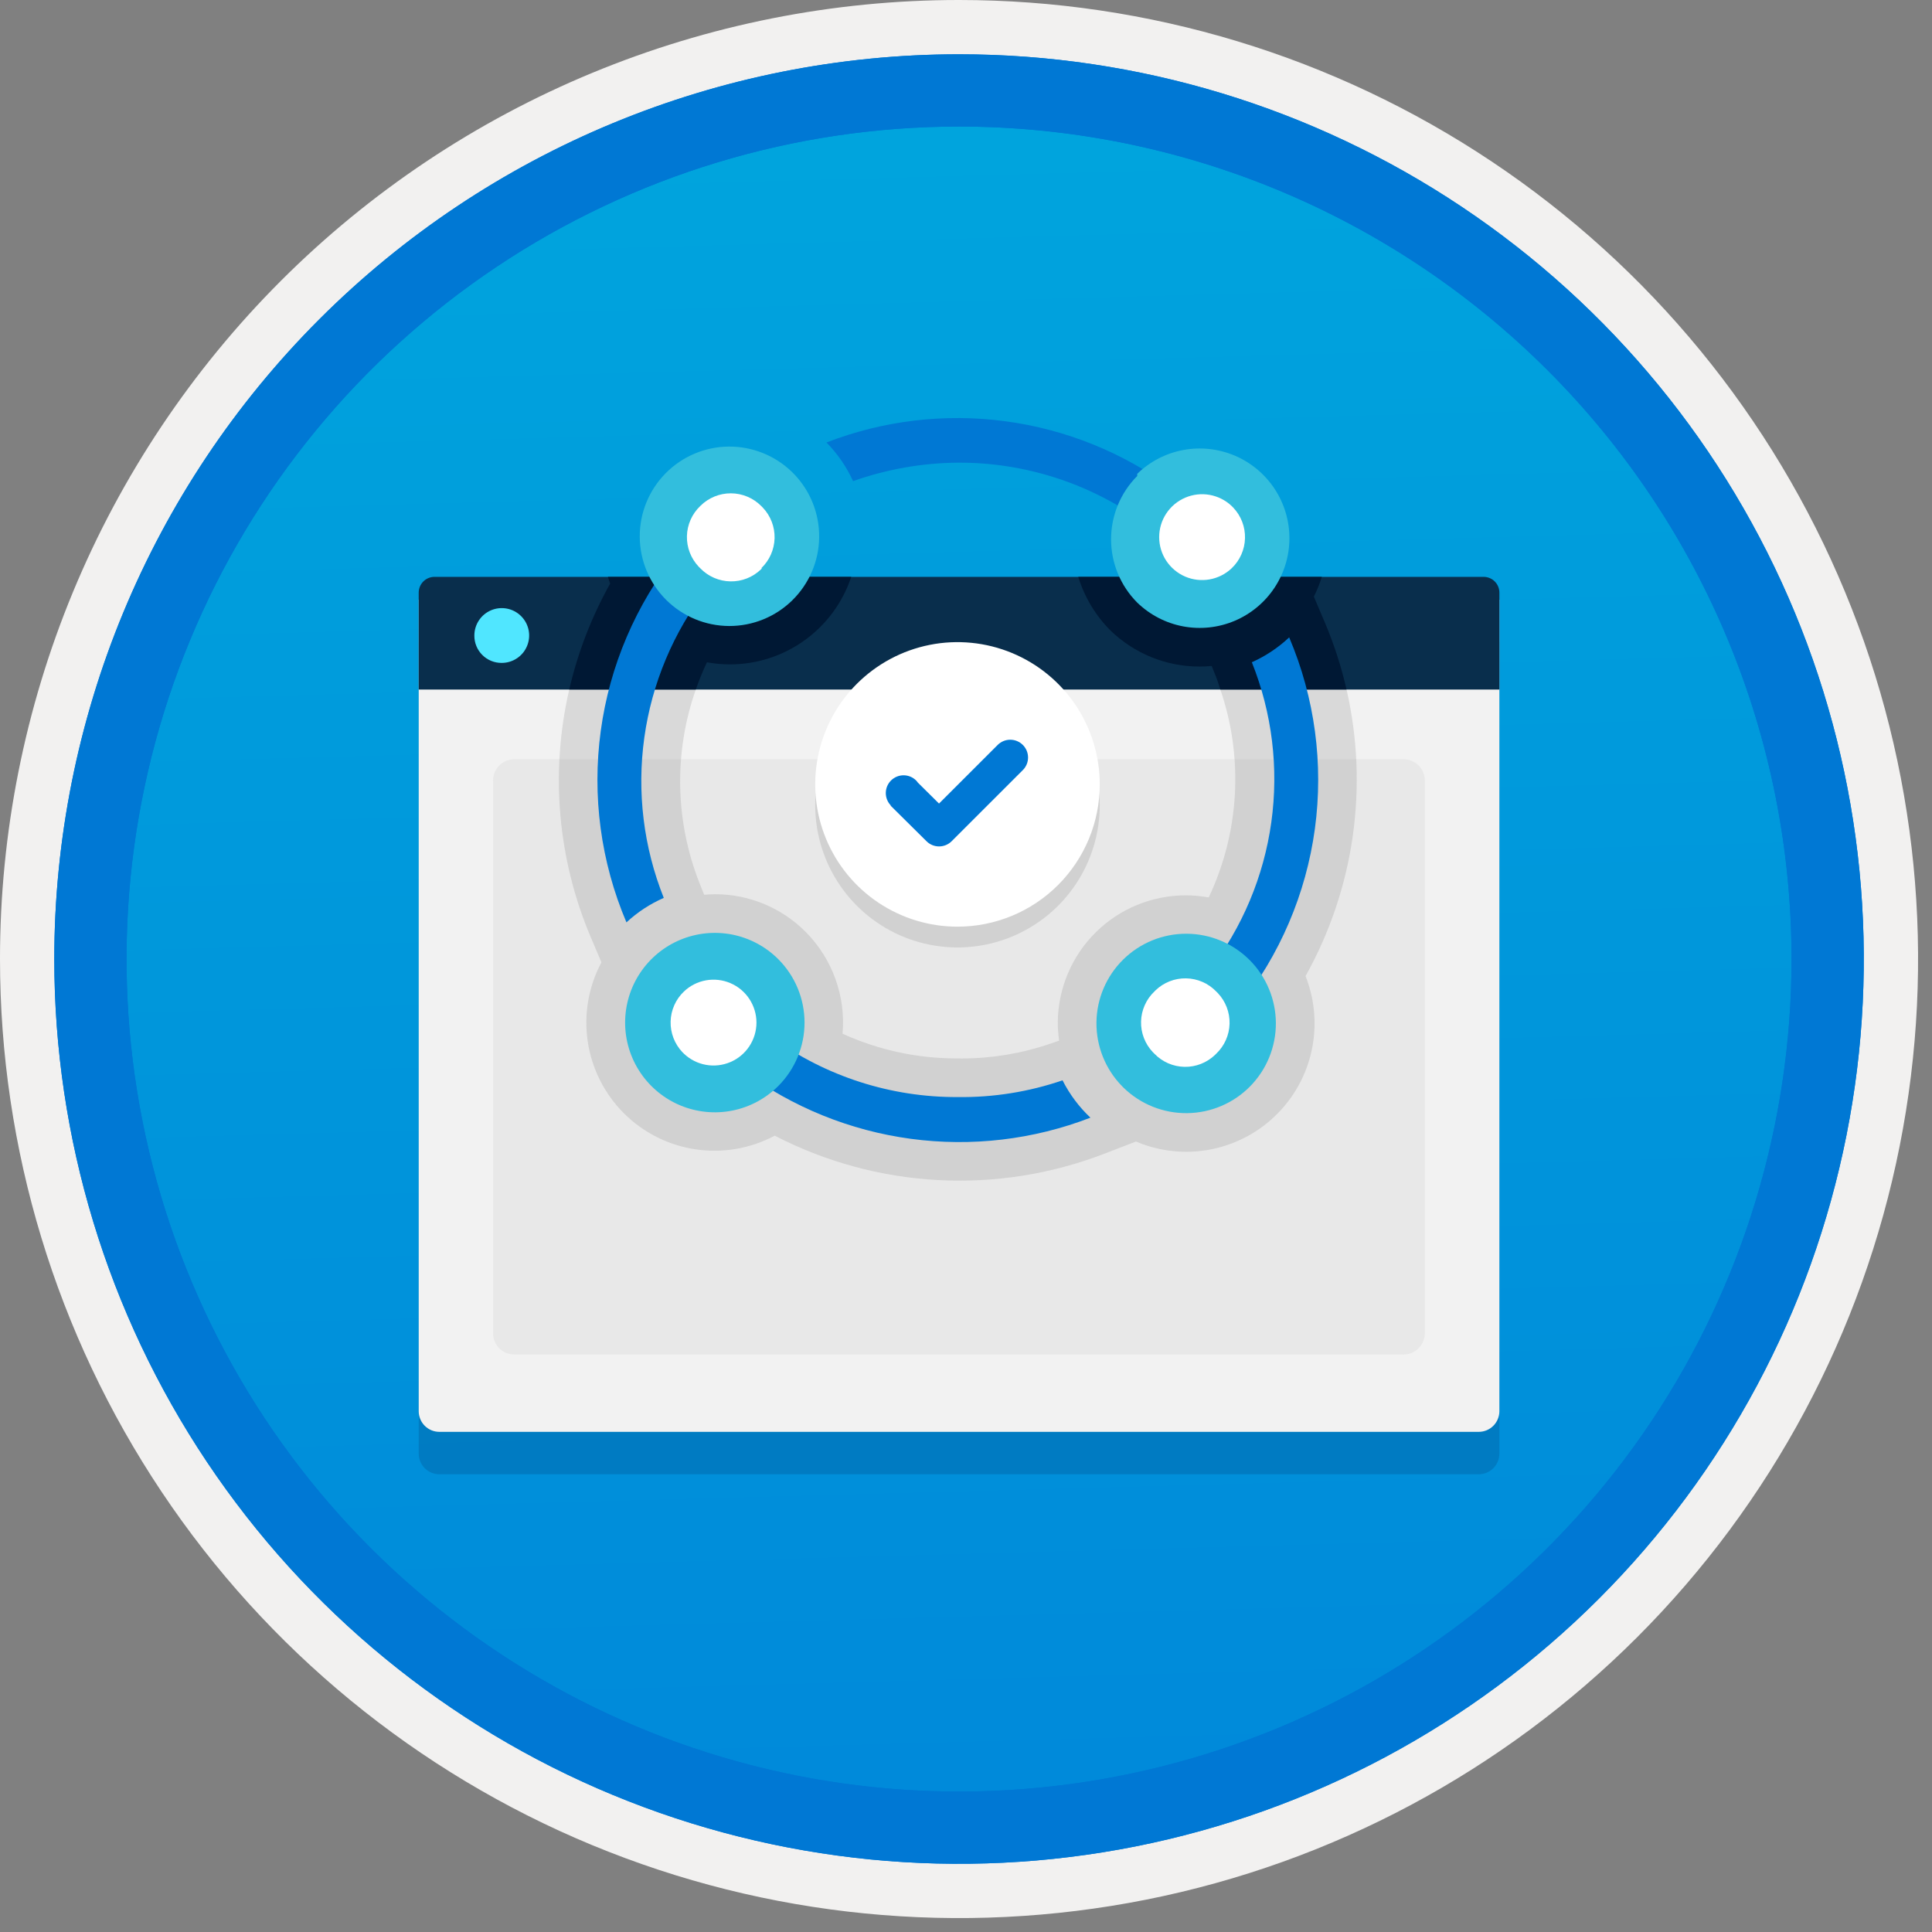 <svg width="100" height="100" viewBox="0 0 100 100" fill="none" xmlns="http://www.w3.org/2000/svg">
<rect x="0" y="0" width="100" height="100" fill="#808080" stroke="none"/>
<g clip-path="url(#clip0_370_1522)">
<path d="M49.64 96.45C40.382 96.45 31.332 93.704 23.634 88.561C15.936 83.417 9.936 76.107 6.393 67.553C2.85 59 1.923 49.588 3.73 40.508C5.536 31.427 9.994 23.087 16.54 16.54C23.087 9.994 31.428 5.535 40.508 3.729C49.588 1.923 59 2.85 67.553 6.393C76.107 9.936 83.418 15.936 88.561 23.634C93.705 31.331 96.45 40.382 96.45 49.64C96.451 55.787 95.24 61.874 92.888 67.554C90.535 73.233 87.088 78.394 82.741 82.74C78.394 87.087 73.234 90.535 67.554 92.888C61.875 95.24 55.787 96.45 49.64 96.45V96.45Z" fill="url(#paint0_linear_370_1522)"/>
<path fill-rule="evenodd" clip-rule="evenodd" d="M95.54 49.64C95.54 58.718 92.848 67.592 87.805 75.141C82.761 82.689 75.592 88.572 67.205 92.046C58.818 95.52 49.589 96.429 40.685 94.658C31.782 92.887 23.603 88.515 17.184 82.096C10.765 75.677 6.393 67.498 4.622 58.594C2.851 49.691 3.76 40.462 7.234 32.075C10.708 23.688 16.591 16.519 24.139 11.475C31.688 6.432 40.562 3.74 49.64 3.74C55.668 3.74 61.636 4.927 67.205 7.234C72.774 9.54 77.834 12.921 82.096 17.184C86.359 21.446 89.739 26.506 92.046 32.075C94.353 37.644 95.54 43.612 95.54 49.64V49.64ZM49.64 -0C59.458 -0 69.055 2.911 77.219 8.366C85.382 13.82 91.744 21.573 95.501 30.643C99.258 39.714 100.242 49.695 98.326 59.324C96.411 68.953 91.683 77.798 84.741 84.741C77.799 91.683 68.954 96.411 59.324 98.326C49.695 100.241 39.714 99.258 30.644 95.501C21.573 91.744 13.82 85.382 8.366 77.218C2.911 69.055 -1.61629e-06 59.458 3.61524e-07 49.64C-0.001 43.121 1.283 36.666 3.777 30.642C6.271 24.62 9.928 19.147 14.537 14.537C19.147 9.928 24.62 6.271 30.643 3.777C36.666 1.283 43.121 -0.001 49.64 -0V-0Z" fill="#F2F1F0"/>
<path fill-rule="evenodd" clip-rule="evenodd" d="M92.73 49.64C92.73 58.162 90.202 66.493 85.468 73.579C80.733 80.666 74.003 86.189 66.129 89.45C58.256 92.711 49.592 93.565 41.233 91.902C32.874 90.239 25.197 86.135 19.17 80.109C13.144 74.083 9.04 66.405 7.378 58.046C5.715 49.688 6.568 41.024 9.83 33.15C13.091 25.276 18.614 18.547 25.7 13.812C32.786 9.077 41.117 6.55 49.64 6.55C55.298 6.55 60.902 7.664 66.13 9.829C71.358 11.995 76.108 15.169 80.11 19.17C84.111 23.171 87.285 27.922 89.45 33.15C91.616 38.378 92.73 43.981 92.73 49.64ZM49.64 2.81C58.902 2.81 67.956 5.557 75.657 10.702C83.358 15.848 89.36 23.162 92.905 31.719C96.449 40.276 97.377 49.692 95.57 58.776C93.763 67.86 89.303 76.204 82.753 82.754C76.204 89.303 67.86 93.763 58.776 95.57C49.691 97.377 40.276 96.45 31.718 92.905C23.161 89.361 15.848 83.359 10.702 75.657C5.556 67.956 2.81 58.902 2.81 49.64C2.811 37.22 7.745 25.31 16.527 16.527C25.309 7.745 37.22 2.811 49.64 2.81V2.81Z" fill="#0078D4"/>
<path fill-rule="evenodd" clip-rule="evenodd" d="M92.73 49.64C92.73 58.162 90.202 66.493 85.468 73.579C80.733 80.665 74.003 86.189 66.129 89.45C58.256 92.711 49.592 93.565 41.233 91.902C32.874 90.239 25.197 86.135 19.17 80.109C13.144 74.083 9.04 66.405 7.378 58.046C5.715 49.688 6.568 41.024 9.83 33.15C13.091 25.276 18.614 18.547 25.7 13.812C32.786 9.077 41.117 6.55 49.64 6.55C55.298 6.55 60.902 7.664 66.13 9.829C71.358 11.995 76.108 15.169 80.11 19.17C84.111 23.171 87.285 27.922 89.45 33.15C91.616 38.378 92.73 43.981 92.73 49.64V49.64ZM49.64 2.81C58.902 2.81 67.956 5.556 75.657 10.702C83.358 15.848 89.36 23.162 92.905 31.719C96.449 40.276 97.377 49.692 95.57 58.776C93.763 67.86 89.303 76.204 82.753 82.754C76.204 89.303 67.86 93.763 58.776 95.57C49.691 97.377 40.276 96.45 31.718 92.905C23.161 89.361 15.848 83.358 10.702 75.657C5.556 67.956 2.81 58.902 2.81 49.64C2.811 37.22 7.745 25.309 16.527 16.527C25.309 7.745 37.22 2.811 49.64 2.81V2.81Z" fill="#0078D4"/>
<path opacity="0.2" d="M22.739 76.308H76.541C76.824 76.308 77.095 76.195 77.294 75.995C77.494 75.795 77.607 75.524 77.608 75.242V33.236H21.672V75.242C21.673 75.524 21.786 75.795 21.985 75.995C22.185 76.195 22.456 76.308 22.739 76.308V76.308Z" fill="#003067"/>
<path d="M22.739 74.112H76.541C76.824 74.112 77.095 73.999 77.294 73.799C77.494 73.599 77.607 73.328 77.608 73.046V31.04H21.672V73.046C21.673 73.328 21.786 73.599 21.985 73.799C22.185 73.999 22.456 74.112 22.739 74.112V74.112Z" fill="#F2F2F2"/>
<path d="M21.672 35.69H77.608V30.676C77.608 30.568 77.587 30.462 77.546 30.363C77.505 30.263 77.445 30.173 77.369 30.097C77.293 30.021 77.203 29.961 77.103 29.92C77.004 29.879 76.897 29.858 76.79 29.858H22.49C22.383 29.858 22.276 29.879 22.177 29.92C22.077 29.961 21.987 30.021 21.911 30.097C21.835 30.173 21.775 30.263 21.734 30.363C21.693 30.462 21.672 30.568 21.672 30.676L21.672 35.69Z" fill="#092E4C"/>
<path d="M25.975 34.312C26.256 34.311 26.529 34.227 26.762 34.07C26.995 33.914 27.176 33.692 27.282 33.432C27.389 33.173 27.416 32.888 27.361 32.613C27.305 32.338 27.169 32.086 26.97 31.888C26.771 31.69 26.518 31.556 26.243 31.502C25.968 31.448 25.683 31.477 25.424 31.585C25.165 31.693 24.944 31.876 24.789 32.11C24.634 32.343 24.552 32.618 24.553 32.898C24.551 33.085 24.587 33.27 24.658 33.443C24.729 33.616 24.834 33.773 24.967 33.904C25.099 34.036 25.256 34.14 25.43 34.21C25.603 34.28 25.788 34.314 25.975 34.312V34.312Z" fill="#50E6FF"/>
<path d="M72.65 39.299H26.62C26.013 39.299 25.521 39.791 25.521 40.397V69.011C25.521 69.618 26.013 70.109 26.62 70.109H72.65C73.256 70.109 73.748 69.618 73.748 69.011V40.397C73.748 39.791 73.256 39.299 72.65 39.299Z" fill="#E8E8E8"/>
<path opacity="0.2" d="M62.563 46.452C62.168 46.38 61.767 46.343 61.366 46.343C59.627 46.345 57.958 47.031 56.721 48.253C55.484 49.474 54.776 51.134 54.752 52.873C54.75 53.205 54.772 53.536 54.819 53.865L54.35 54.025C52.88 54.529 51.336 54.786 49.782 54.786L49.492 54.784C47.463 54.782 45.457 54.346 43.61 53.505C43.694 52.551 43.57 51.59 43.248 50.688C42.926 49.786 42.413 48.965 41.745 48.279L41.676 48.211C41.062 47.598 40.332 47.113 39.53 46.783C38.728 46.452 37.868 46.283 37 46.286C36.814 46.286 36.63 46.298 36.447 46.313L36.215 45.733C34.94 42.519 34.869 38.952 36.014 35.69H29.464C28.47 39.979 28.863 44.472 30.584 48.524L31.131 49.809C30.461 51.063 30.212 52.499 30.421 53.906C30.63 55.312 31.285 56.614 32.29 57.62C33.295 58.625 34.597 59.281 36.003 59.49C37.41 59.699 38.846 59.451 40.1 58.781C42.716 60.135 45.589 60.918 48.53 61.079C51.471 61.24 54.412 60.776 57.16 59.716L58.797 59.085C59.618 59.435 60.502 59.616 61.395 59.616H61.396C62.48 59.616 63.548 59.351 64.506 58.843C65.464 58.336 66.283 57.602 66.892 56.705C67.502 55.808 67.882 54.776 68.001 53.698C68.12 52.62 67.973 51.53 67.574 50.522C70.095 46.012 70.852 40.726 69.697 35.69H63.165C64.375 39.218 64.159 43.08 62.563 46.452V46.452Z" fill="#767676"/>
<path d="M68.005 30.881C68.171 30.552 68.309 30.21 68.418 29.858H55.811C56.131 30.902 56.7 31.852 57.47 32.626C58.708 33.831 60.368 34.505 62.096 34.501C62.305 34.501 62.512 34.49 62.717 34.471L62.938 35.022C63.026 35.241 63.089 35.467 63.165 35.69H69.697C69.424 34.498 69.046 33.333 68.569 32.208L68.005 30.881Z" fill="#001834"/>
<path d="M36.591 34.28C36.985 34.352 37.385 34.388 37.786 34.388C39.175 34.388 40.528 33.949 41.654 33.136C42.78 32.323 43.622 31.176 44.06 29.858H31.468C31.507 29.975 31.533 30.094 31.58 30.209C30.619 31.927 29.907 33.772 29.464 35.69H36.014C36.181 35.21 36.374 34.739 36.591 34.28Z" fill="#001834"/>
<path d="M34.357 46.475C33.307 43.846 32.959 40.988 33.349 38.183C33.739 35.378 34.852 32.723 36.579 30.479C35.896 30.025 35.356 29.385 35.024 28.635C32.91 31.291 31.552 34.468 31.095 37.831C30.637 41.194 31.096 44.618 32.425 47.742C32.993 47.214 33.646 46.786 34.357 46.475ZM42.778 22.903C43.35 23.484 43.816 24.161 44.155 24.903C45.897 24.286 47.729 23.963 49.576 23.947C53.029 23.931 56.398 25.012 59.196 27.036C59.493 26.446 59.909 25.924 60.418 25.503L60.685 25.303C58.144 23.427 55.17 22.223 52.039 21.804C48.909 21.384 45.723 21.763 42.778 22.903V22.903ZM64.795 34.278C65.845 36.904 66.193 39.759 65.803 42.56C65.414 45.361 64.3 48.013 62.573 50.252C62.933 50.5 63.255 50.799 63.528 51.141C63.769 51.432 63.971 51.753 64.128 52.096C66.242 49.441 67.6 46.264 68.058 42.901C68.515 39.538 68.055 36.113 66.728 32.99C66.16 33.525 65.507 33.96 64.795 34.278H64.795ZM54.997 55.918C53.253 56.514 51.419 56.808 49.576 56.784V56.784C46.123 56.802 42.754 55.721 39.956 53.696C39.665 54.29 39.248 54.813 38.734 55.229V55.229L38.468 55.429C41.018 57.312 44.002 58.522 47.144 58.945C50.285 59.368 53.483 58.992 56.441 57.851C55.851 57.295 55.362 56.641 54.997 55.918H54.997Z" fill="#0078D4"/>
<path d="M41.089 24.525C41.943 25.404 42.414 26.586 42.4 27.811C42.386 29.036 41.888 30.206 41.015 31.066C40.142 31.926 38.965 32.406 37.739 32.402C36.514 32.397 35.34 31.908 34.473 31.042C33.607 30.175 33.118 29.001 33.113 27.776C33.109 26.55 33.589 25.373 34.449 24.5C35.309 23.627 36.479 23.129 37.704 23.115C38.929 23.102 40.111 23.573 40.99 24.426C41.024 24.458 41.057 24.491 41.089 24.525Z" fill="#32BEDD"/>
<path d="M39.401 29.413C39.828 29.007 40.076 28.448 40.092 27.859C40.107 27.27 39.887 26.699 39.481 26.272C39.455 26.244 39.428 26.218 39.401 26.191C38.986 25.773 38.422 25.537 37.833 25.534C37.243 25.532 36.677 25.764 36.259 26.178L36.246 26.191C35.819 26.597 35.57 27.156 35.555 27.745C35.54 28.334 35.76 28.905 36.165 29.332C36.192 29.36 36.218 29.387 36.246 29.413C36.448 29.623 36.69 29.791 36.958 29.908C37.225 30.024 37.513 30.087 37.805 30.092C38.096 30.098 38.386 30.046 38.658 29.939C38.929 29.832 39.177 29.673 39.387 29.471C39.407 29.452 39.426 29.432 39.445 29.413" fill="white"/>
<path d="M58.863 24.525C59.518 23.89 60.345 23.461 61.242 23.293C62.139 23.126 63.065 23.226 63.906 23.581C64.746 23.937 65.463 24.532 65.967 25.292C66.471 26.053 66.74 26.945 66.74 27.858C66.74 28.77 66.471 29.662 65.967 30.423C65.463 31.183 64.746 31.778 63.906 32.134C63.065 32.489 62.139 32.59 61.242 32.422C60.345 32.254 59.518 31.825 58.863 31.19C57.996 30.32 57.509 29.142 57.509 27.913C57.509 26.685 57.996 25.506 58.863 24.636V24.525Z" fill="#32BEDD"/>
<path d="M63.751 26.191C63.436 25.892 63.04 25.692 62.612 25.615C62.184 25.538 61.743 25.589 61.344 25.761C60.945 25.932 60.604 26.217 60.365 26.58C60.126 26.942 59.999 27.367 59.999 27.802C59.999 28.237 60.126 28.662 60.365 29.024C60.604 29.387 60.945 29.672 61.344 29.844C61.743 30.015 62.184 30.066 62.612 29.989C63.04 29.912 63.436 29.712 63.751 29.413C64.178 29.007 64.426 28.448 64.441 27.859C64.457 27.27 64.237 26.699 63.831 26.272C63.805 26.244 63.778 26.218 63.751 26.191" fill="white"/>
<path d="M58.063 56.206C57.21 55.327 56.739 54.146 56.752 52.92C56.766 51.695 57.264 50.525 58.137 49.665C59.01 48.805 60.188 48.325 61.413 48.33C62.639 48.334 63.812 48.823 64.679 49.69C65.545 50.556 66.034 51.73 66.039 52.955C66.043 54.181 65.564 55.358 64.704 56.231C63.844 57.105 62.673 57.602 61.448 57.616C60.223 57.63 59.042 57.159 58.162 56.306C58.129 56.273 58.096 56.24 58.063 56.206Z" fill="#32BEDD"/>
<path d="M59.752 51.319C59.54 51.52 59.37 51.76 59.252 52.027C59.133 52.293 59.068 52.581 59.061 52.872C59.053 53.164 59.103 53.454 59.208 53.727C59.313 53.999 59.47 54.248 59.671 54.46C59.697 54.487 59.724 54.514 59.752 54.54C59.954 54.75 60.196 54.918 60.463 55.035C60.731 55.151 61.019 55.214 61.31 55.22C61.602 55.225 61.892 55.173 62.163 55.066C62.435 54.959 62.683 54.8 62.893 54.598C62.913 54.579 62.932 54.56 62.951 54.54C63.378 54.134 63.627 53.575 63.642 52.986C63.657 52.397 63.437 51.826 63.031 51.399C63.005 51.372 62.978 51.345 62.951 51.319C62.542 50.894 61.981 50.65 61.392 50.639C60.803 50.628 60.234 50.852 59.809 51.261C59.79 51.28 59.77 51.299 59.752 51.319" fill="white"/>
<path d="M40.289 56.206C39.641 56.857 38.815 57.301 37.914 57.482C37.014 57.663 36.08 57.572 35.231 57.223C34.382 56.873 33.656 56.279 33.144 55.517C32.632 54.754 32.358 53.857 32.356 52.938C32.355 52.02 32.625 51.122 33.134 50.357C33.643 49.593 34.367 48.996 35.215 48.643C36.062 48.29 36.996 48.196 37.897 48.373C38.798 48.551 39.626 48.992 40.277 49.64L40.289 49.652C41.156 50.523 41.643 51.701 41.643 52.929C41.643 54.158 41.156 55.336 40.289 56.206V56.206Z" fill="#32BEDD"/>
<path d="M35.402 54.54C35.717 54.839 36.113 55.04 36.54 55.116C36.968 55.193 37.409 55.142 37.808 54.971C38.208 54.8 38.548 54.515 38.787 54.152C39.026 53.789 39.154 53.364 39.154 52.929C39.154 52.495 39.026 52.07 38.787 51.707C38.548 51.344 38.208 51.059 37.808 50.888C37.409 50.716 36.968 50.666 36.54 50.742C36.113 50.819 35.717 51.019 35.402 51.319V51.319C35.19 51.52 35.02 51.76 34.902 52.027C34.783 52.293 34.718 52.581 34.711 52.872C34.703 53.164 34.754 53.454 34.858 53.727C34.963 53.999 35.12 54.248 35.321 54.46C35.347 54.487 35.374 54.514 35.402 54.54Z" fill="white"/>
<path opacity="0.2" fill-rule="evenodd" clip-rule="evenodd" d="M49.559 34.312C48.103 34.312 46.679 34.743 45.468 35.553C44.257 36.362 43.313 37.512 42.756 38.857C42.199 40.203 42.053 41.683 42.337 43.112C42.621 44.54 43.322 45.852 44.352 46.882C45.382 47.912 46.694 48.614 48.122 48.898C49.551 49.182 51.032 49.036 52.377 48.479C53.723 47.921 54.873 46.978 55.682 45.767C56.491 44.556 56.923 43.132 56.923 41.675C56.923 39.722 56.147 37.849 54.766 36.468C53.385 35.087 51.512 34.312 49.559 34.312V34.312Z" fill="#767676"/>
<path fill-rule="evenodd" clip-rule="evenodd" d="M49.559 47.964C48.103 47.964 46.679 47.532 45.468 46.723C44.257 45.914 43.313 44.764 42.756 43.418C42.199 42.073 42.053 40.592 42.337 39.164C42.621 37.735 43.322 36.423 44.352 35.393C45.382 34.364 46.694 33.662 48.123 33.378C49.551 33.094 51.032 33.24 52.377 33.797C53.723 34.354 54.873 35.298 55.682 36.509C56.491 37.72 56.923 39.144 56.923 40.6C56.923 42.553 56.147 44.426 54.766 45.807C53.385 47.188 51.512 47.964 49.559 47.964V47.964Z" fill="white"/>
<path fill-rule="evenodd" clip-rule="evenodd" d="M52.942 38.558C52.769 38.385 52.535 38.288 52.291 38.288C52.046 38.288 51.812 38.385 51.639 38.558L48.603 41.592L47.507 40.506C47.481 40.468 47.452 40.432 47.42 40.399C47.248 40.227 47.016 40.13 46.773 40.129C46.53 40.128 46.297 40.223 46.124 40.393C45.95 40.563 45.852 40.795 45.849 41.038C45.846 41.281 45.939 41.515 46.108 41.69L46.097 41.7L47.955 43.541C48.127 43.714 48.362 43.811 48.606 43.811C48.85 43.811 49.085 43.714 49.258 43.541L52.939 39.862L52.942 39.859C53.028 39.774 53.095 39.672 53.142 39.561C53.188 39.449 53.212 39.33 53.212 39.209C53.212 39.088 53.188 38.968 53.142 38.856C53.095 38.745 53.028 38.643 52.942 38.558Z" fill="#0078D4"/>
</g>
<defs>
<linearGradient id="paint0_linear_370_1522" x1="47.87" y1="-15.153" x2="51.852" y2="130.615" gradientUnits="userSpaceOnUse">
<stop stop-color="#00ABDE"/>
<stop offset="1" stop-color="#007ED8"/>
</linearGradient>
<clipPath id="clip0_370_1522">
<rect width="99.28" height="99.28" fill="white"/>
</clipPath>
</defs>
</svg>
